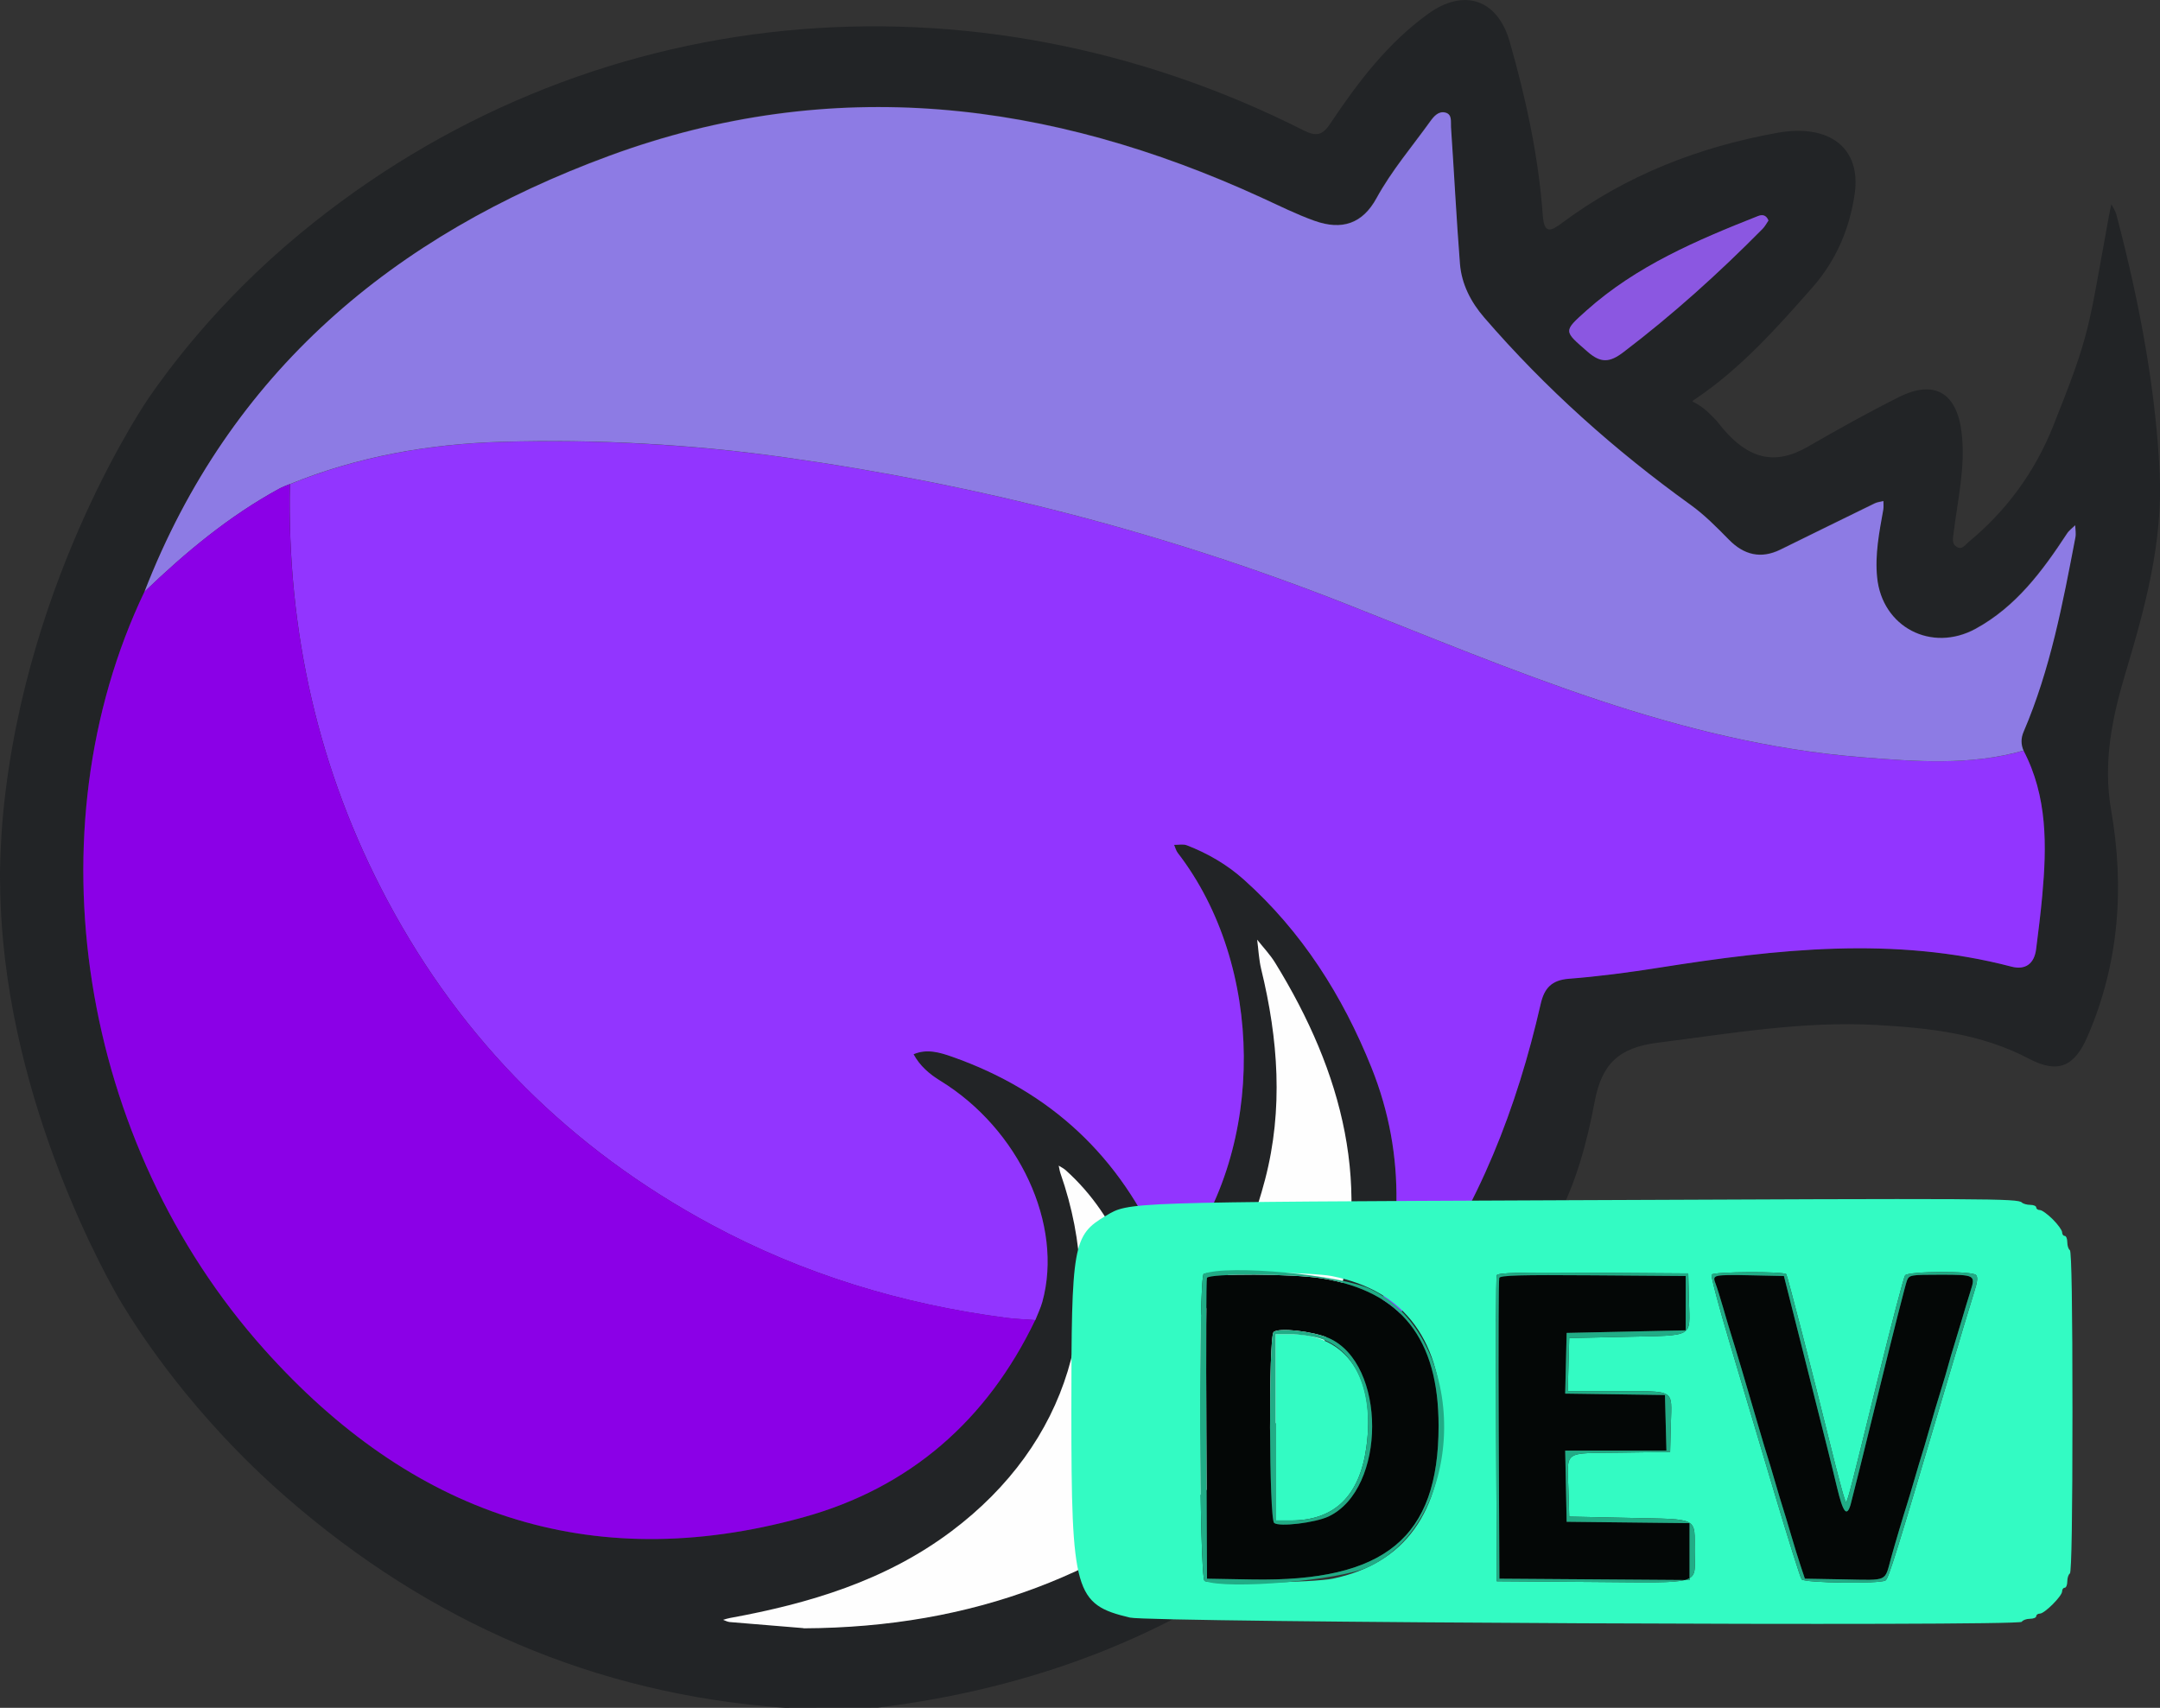 <?xml version="1.0" encoding="UTF-8" standalone="no"?>
<!DOCTYPE svg PUBLIC "-//W3C//DTD SVG 1.1//EN" "http://www.w3.org/Graphics/SVG/1.1/DTD/svg11.dtd">
<!-- Created with Vectornator (http://vectornator.io/) -->
<svg height="100%" stroke-miterlimit="10" style="fill-rule:nonzero;clip-rule:evenodd;stroke-linecap:round;stroke-linejoin:round;" version="1.1" viewBox="0 0 333.94 264.05" width="100%" xml:space="preserve" xmlns="http://www.w3.org/2000/svg" xmlns:vectornator="http://vectornator.io" xmlns:xlink="http://www.w3.org/1999/xlink">
<rect x="0" y="0" width="333.94" height="264.05" fill="#333333" stroke="none"/>
<defs/>
<clipPath id="ArtboardFrame">
<rect height="264.05" width="333.94" x="0" y="0"/>
</clipPath>
<g clip-path="url(#ArtboardFrame)" id="Layer_1-2" vectornator:layerName="Layer_1-2">
<g opacity="1">
<path d="M121.34 264.05C92 261.97 66.34 250.73 44.36 231.59C29.68 218.8 21.52 205.93 18.87 201.59C18.87 201.59 3.33 176.22 0.47 145.41C-0.04 140 0 134.87 0 134.87C0 134.87 0.04 130.37 0.5 125.63C4.1 88.76 23.06 61.42 23.06 61.42C25.73 57.59 33.4 46.85 46.43 36.09C90.51-0.32 150.29-5.77 201.63 20.2C203.48 21.13 204.48 20.89 205.61 19.19C209.87 12.8 214.48 6.71 220.79 2.14C226.35-1.88 231.54-0.1 233.41 6.47C235.92 15.27 237.86 24.18 238.52 33.32C238.73 36.29 239.82 35.71 241.48 34.48C251.42 27.08 262.65 22.73 274.76 20.54C282.89 19.07 287.76 22.93 286.74 29.97C285.95 35.4 283.85 40.3 280.19 44.46C274.64 50.76 269.06 57.04 262 61.76C261.09 62.37 262.06 61.6 264.86 64.51C264.93 64.59 265.38 65.03 265.44 65.12C270.06 71.18 274.37 72.02 279.51 69.06C284.12 66.4 288.78 63.8 293.54 61.41C299.07 58.63 302.54 60.73 303.27 66.9C303.9 72.21 302.64 77.32 302.02 82.51C301.93 83.25 301.73 84.07 302.48 84.54C303.35 85.08 303.84 84.22 304.36 83.79C310.24 78.94 314.61 72.93 317.42 65.89C323.3 51.16 322.79 51.08 326.06 33.3C326.18 32.66 326.29 32.15 326.42 31.58C326.68 32.09 327.03 32.59 327.18 33.13C331.12 47.99 333.36 61.38 333.9 73.31C334.37 83.8 331.66 93.88 328.66 103.87C326.57 110.81 325.09 117.81 326.38 125.22C328.47 137.19 327.62 148.96 322.74 160.24C320.72 164.92 318.18 166.05 313.7 163.7C306.28 159.79 298.28 158.94 290.17 158.48C278.75 157.83 267.52 159.8 256.26 161.22C250.25 161.98 247.62 164.52 246.53 170.36C245.35 176.68 243.66 182.89 240.66 188.55C218.17 231.04 184.47 258.04 135.71 264.02M22.33 91.49C4.67 128.51 12.28 176.7 40.89 208.68C63.46 233.9 90.97 243.75 124.13 234.61C140.65 230.06 152.61 219.6 160.05 204.09C160.42 203.15 160.88 202.23 161.14 201.26C164.42 189.36 157.57 174.57 145.36 167.08C143.68 166.05 142.19 164.77 141.23 162.98C143.27 162.1 145.23 162.68 147.17 163.36C162.41 168.72 173.21 178.82 179.58 193.67C180.13 194.94 180.71 197.04 182.51 194.67C195.73 177.21 195.51 149.26 182.06 131.83C181.8 131.49 181.69 131.02 181.51 130.61C182.17 130.62 182.91 130.46 183.49 130.68C186.72 131.92 189.69 133.66 192.27 135.96C201.27 144 207.57 153.97 212.02 165.04C217.54 178.79 216.8 192.7 212.06 206.54C211.89 207.04 211.91 207.6 211.85 208.13C212.27 207.8 212.78 207.54 213.11 207.14C215.07 204.73 217.09 202.36 218.91 199.85C228.65 186.41 234.51 171.28 238.18 155.22C238.74 152.76 239.87 151.52 242.54 151.31C247.2 150.94 251.85 150.32 256.47 149.6C274.64 146.74 292.79 144.69 310.98 149.44C313.13 150 314.49 148.97 314.78 146.73C315.13 143.97 315.48 141.21 315.73 138.44C316.43 130.76 316.54 123.14 312.83 116.03C312.39 115.04 312.4 114.06 312.83 113.07C316.96 103.45 318.87 93.24 320.83 83.04C320.94 82.44 320.81 81.79 320.8 81.16C320.37 81.59 319.85 81.96 319.53 82.45C315.74 88.23 311.67 93.73 305.43 97.15C298.58 100.91 290.94 96.91 290.18 89.22C289.83 85.65 290.51 82.21 291.13 78.74C291.21 78.31 291.15 77.86 291.15 77.41C290.71 77.52 290.23 77.56 289.83 77.76C284.96 80.13 280.1 82.54 275.23 84.92C272.2 86.41 269.57 85.74 267.27 83.39C265.39 81.47 263.52 79.57 261.31 77.98C249.6 69.56 238.89 60 229.45 49.06C227.36 46.64 225.93 43.87 225.68 40.7C225.12 33.68 224.77 26.64 224.3 19.61C224.25 18.8 224.52 17.63 223.43 17.35C222.36 17.08 221.64 17.95 221.06 18.75C218.25 22.66 215.12 26.32 212.78 30.59C210.63 34.52 207.46 35.6 203.21 34.09C200.38 33.09 197.67 31.73 194.94 30.47C162.18 15.45 128.64 11.37 94.21 24.02C60.85 36.35 35.52 57.52 22.33 91.49ZM124.21 251.73C150.68 251.61 171.81 243.22 190.05 227.42C197.59 220.9 203.17 212.9 206.19 203.33C212.4 183.66 207.56 165.76 197.14 148.83C196.36 147.55 195.3 146.45 194.36 145.26C194.57 146.79 194.63 148.35 194.99 149.84C197.62 160.63 198.42 171.47 195.59 182.32C192.84 192.86 188.08 202.32 179.76 209.68C179.46 209.95 179.06 210.11 178.71 210.32C178.6 209.89 178.49 209.46 178.4 209.03C176.18 198.53 173.13 188.43 164.77 180.91C164.45 180.62 164.04 180.44 163.68 180.2C163.77 180.59 163.82 181.01 163.95 181.38C171.38 202.69 165.12 223.2 147.06 236.75C136.88 244.38 125.11 247.9 112.83 250.14C112.48 250.2 112.14 250.33 111.8 250.42C112.14 250.54 112.48 250.73 112.82 250.76C117.34 251.15 121.87 251.51 124.21 251.7L124.21 251.7L124.21 251.73ZM273.41 34.09C273.03 33.17 272.39 33.17 271.77 33.42C262.31 37.16 252.97 41.13 245.26 48.03C241.62 51.29 241.75 51.16 245.43 54.38C247.48 56.18 248.86 56.07 250.97 54.47C258.63 48.65 265.74 42.23 272.49 35.4C272.86 35.02 273.12 34.52 273.41 34.1L273.41 34.1L273.41 34.09Z" fill="#222426" fill-rule="nonzero" opacity="1" stroke="none"/>
<path d="M312.84 116.05C316.56 123.16 316.44 130.78 315.74 138.46C315.49 141.23 315.14 143.99 314.79 146.75C314.51 148.99 313.15 150.02 310.99 149.46C292.8 144.7 274.65 146.75 256.48 149.62C251.86 150.35 247.21 150.97 242.55 151.33C239.88 151.54 238.75 152.78 238.19 155.24C234.52 171.3 228.66 186.43 218.92 199.87C217.1 202.38 215.08 204.75 213.12 207.16C212.79 207.56 212.29 207.82 211.86 208.15C211.92 207.62 211.9 207.06 212.07 206.56C216.8 192.72 217.55 178.81 212.03 165.06C207.58 153.98 201.28 144.02 192.28 135.98C189.71 133.68 186.73 131.95 183.5 130.7C182.92 130.47 182.19 130.64 181.52 130.63C181.7 131.04 181.81 131.5 182.07 131.85C195.52 149.28 195.74 177.23 182.52 194.69C180.72 197.06 180.13 194.96 179.59 193.69C173.22 178.83 162.42 168.74 147.18 163.38C145.24 162.7 143.28 162.13 141.24 163C142.2 164.79 143.69 166.07 145.37 167.1C157.57 174.58 164.43 189.38 161.15 201.28C160.88 202.25 160.43 203.17 160.06 204.11C158.54 203.99 157.01 203.95 155.5 203.75C139.46 201.65 124.2 197.02 109.93 189.33C88.24 177.64 71.49 160.96 59.9 139.23C49.19 119.15 44.37 97.6 44.82 74.86C55.32 70.58 66.33 68.64 77.59 68.32C92.22 67.91 106.83 68.69 121.34 70.72C151.13 74.9 180.08 82.33 208.08 93.37C233.96 103.57 259.53 114.85 287.77 117.08C296.15 117.74 304.57 118.41 312.85 116.06L312.85 116.06L312.84 116.05Z" fill="#9235ff" fill-rule="nonzero" opacity="1" stroke="none"/>
<path d="M312.84 116.05C304.56 118.41 296.15 117.74 287.76 117.07C259.52 114.84 233.95 103.56 208.07 93.36C180.06 82.32 151.12 74.89 121.33 70.71C106.81 68.67 92.21 67.89 77.58 68.31C66.33 68.63 55.31 70.57 44.81 74.85C44.26 75.08 43.69 75.27 43.17 75.56C35.4 79.8 28.68 85.4 22.33 91.5C35.52 57.52 60.85 36.35 94.24 24.08C128.66 11.43 162.21 15.51 194.97 30.53C197.71 31.78 200.41 33.14 203.24 34.15C207.49 35.66 210.66 34.58 212.81 30.65C215.15 26.38 218.28 22.72 221.09 18.81C221.67 18 222.39 17.14 223.46 17.41C224.55 17.69 224.27 18.85 224.33 19.67C224.81 26.7 225.16 33.74 225.71 40.76C225.96 43.93 227.39 46.7 229.48 49.12C238.93 60.06 249.63 69.61 261.34 78.04C263.55 79.63 265.41 81.53 267.3 83.45C269.6 85.8 272.23 86.47 275.26 84.98C280.13 82.59 284.99 80.19 289.86 77.82C290.26 77.63 290.74 77.59 291.18 77.47C291.18 77.91 291.23 78.37 291.16 78.8C290.54 82.27 289.85 85.72 290.21 89.28C290.97 96.96 298.61 100.96 305.46 97.21C311.7 93.79 315.77 88.29 319.56 82.51C319.88 82.01 320.4 81.65 320.83 81.22C320.85 81.85 320.98 82.5 320.86 83.1C318.91 93.3 316.99 103.51 312.86 113.13C312.43 114.12 312.42 115.1 312.86 116.09L312.86 116.09L312.84 116.05Z" fill="#8d7be4" fill-rule="nonzero" opacity="1" stroke="none"/>
<path d="M22.33 91.49C28.67 85.39 35.4 79.79 43.17 75.55C43.69 75.27 44.26 75.08 44.81 74.84C44.36 97.58 49.18 119.13 59.89 139.21C71.48 160.94 88.23 177.62 109.92 189.31C124.2 197.01 139.45 201.63 155.49 203.73C157 203.93 158.53 203.97 160.05 204.09C152.61 219.61 140.65 230.06 124.13 234.61C90.97 243.74 63.46 233.9 40.89 208.68C12.27 176.71 4.67 128.52 22.33 91.49Z" fill="#8b00e7" fill-rule="nonzero" opacity="1" stroke="none"/>
<path d="M124.21 251.73C121.87 251.54 117.35 251.17 112.82 250.79C112.47 250.76 112.14 250.57 111.8 250.45C112.14 250.35 112.48 250.23 112.83 250.17C125.11 247.93 136.88 244.41 147.06 236.78C165.13 223.23 171.39 202.72 163.95 181.41C163.82 181.03 163.77 180.62 163.68 180.23C164.05 180.46 164.45 180.65 164.77 180.94C173.13 188.46 176.18 198.56 178.4 209.06C178.49 209.49 178.61 209.92 178.71 210.35C179.06 210.14 179.46 209.98 179.76 209.71C188.07 202.35 192.84 192.89 195.59 182.35C198.42 171.5 197.62 160.66 194.99 149.87C194.63 148.38 194.56 146.82 194.36 145.29C195.29 146.47 196.35 147.58 197.14 148.86C207.56 165.79 212.4 183.69 206.19 203.36C203.17 212.92 197.59 220.92 190.05 227.45C171.81 243.25 150.68 251.64 124.21 251.76L124.21 251.76L124.21 251.73Z" fill="#fefefe" fill-rule="nonzero" opacity="1" stroke="none"/>
<path d="M273.41 34.09C273.12 34.51 272.87 35.01 272.49 35.39C265.74 42.22 258.63 48.64 250.97 54.46C248.85 56.07 247.48 56.17 245.43 54.37C241.75 51.15 241.62 51.28 245.26 48.02C252.98 41.12 262.31 37.15 271.77 33.41C272.39 33.16 273.02 33.16 273.41 34.08L273.41 34.08L273.41 34.09Z" fill="#8b57e1" fill-rule="nonzero" opacity="1" stroke="none"/>
</g>
<path d="M242.407 185.569C173.513 185.871 174.586 185.835 170.986 187.965C165.873 190.99 165.635 192.334 165.635 218.287C165.635 246.234 166.162 248.081 174.705 250.103C177.862 250.85 312.115 251.483 312.567 250.752C312.725 250.496 313.294 250.287 313.831 250.287C314.368 250.287 314.807 250.107 314.807 249.887C314.807 249.667 315.059 249.487 315.367 249.487C316.095 249.487 318.807 246.775 318.807 246.047C318.807 245.739 318.987 245.487 319.207 245.487C319.427 245.487 319.607 245.048 319.607 244.511C319.607 243.974 319.787 243.423 320.007 243.287C320.267 243.127 320.407 234.357 320.407 218.287C320.407 202.217 320.267 193.447 320.007 193.287C319.787 193.151 319.607 192.6 319.607 192.063C319.607 191.526 319.427 191.087 319.207 191.087C318.987 191.087 318.807 190.835 318.807 190.527C318.807 190.219 318.159 189.319 317.367 188.527C316.575 187.735 315.675 187.087 315.367 187.087C315.059 187.087 314.807 186.907 314.807 186.687C314.807 186.467 314.393 186.287 313.887 186.287C313.381 186.287 312.796 186.125 312.587 185.928C311.925 185.301 307.956 185.281 242.407 185.569M205.924 197.302C217.303 199.571 223.034 207.43 222.975 220.687C222.918 233.769 217.147 241.758 206.081 244.074C203.127 244.693 187.64 244.981 186.24 244.444C185.39 244.118 185.259 197.294 186.107 196.952C187.389 196.435 202.953 196.709 205.924 197.302M261.121 201.253C261.268 206.869 262.011 206.45 251.488 206.687L242.607 206.887L242.493 210.987L242.379 215.087L249.893 215.093C259.118 215.101 258.463 214.71 258.321 220.119L258.207 224.487L250.512 224.596C241.508 224.723 242.304 224.138 242.49 230.487L242.607 234.487L251.922 234.687C262.811 234.921 261.992 234.494 262.001 239.938C262.009 245.139 263.454 244.715 246.16 244.592L231.407 244.487L231.303 221.087C231.246 208.217 231.286 197.46 231.393 197.182C231.544 196.785 234.742 196.7 246.296 196.782L261.007 196.887L261.121 201.253M276.162 197.014C276.381 197.368 280.168 212.046 283.045 223.687C284.023 227.647 284.977 231.247 285.165 231.687C285.572 232.641 285.048 234.518 290.249 213.487C292.398 204.797 294.324 197.462 294.53 197.187C295.02 196.534 304.84 196.48 305.487 197.127C305.807 197.447 305.727 198.183 305.193 199.827C304.788 201.07 302.806 207.667 300.788 214.487C293.129 240.368 291.983 244.055 291.502 244.36C290.636 244.911 278.955 244.755 278.531 244.187C278.326 243.912 276.415 237.837 274.286 230.687C272.157 223.537 269.056 213.136 267.395 207.574C265.734 202.012 264.483 197.287 264.615 197.074C264.906 196.604 275.873 196.547 276.162 197.014M197.207 220.687L197.207 235.087L199.592 235.087C206.298 235.087 210.186 231.313 211.24 223.78C212.743 213.035 208.228 206.287 199.534 206.287L197.207 206.287L197.207 220.687" fill="#33fbc3" fill-rule="evenodd" opacity="1" stroke="none"/>
<path d="M186.591 197.587C186.485 197.862 186.446 208.437 186.503 221.087L186.607 244.087L193.607 244.211C214.123 244.575 222.407 237.751 222.407 220.487C222.407 206.99 216.64 199.664 204.441 197.664C199.941 196.926 186.865 196.87 186.591 197.587M231.793 197.582C231.686 197.86 231.646 208.437 231.703 221.087L231.807 244.087L246.507 244.192L261.207 244.297L261.207 239.899L261.207 235.501L251.707 235.394L242.207 235.287L242.096 229.787L241.984 224.287L249.809 224.287L257.634 224.287L257.521 219.987L257.407 215.687L249.694 215.578L241.982 215.47L242.094 210.778L242.207 206.087L251.407 205.887L260.607 205.687L260.607 201.487L260.607 197.287L246.296 197.182C235.063 197.099 231.944 197.185 231.793 197.582M265.111 197.316C264.973 197.454 265.018 197.954 265.211 198.427C265.404 198.9 265.951 200.637 266.426 202.287C266.901 203.937 267.437 205.737 267.618 206.287C268.07 207.668 270.376 215.424 272.049 221.187C272.511 222.782 273.039 224.537 273.221 225.087C273.403 225.637 273.943 227.437 274.421 229.087C274.899 230.737 275.439 232.537 275.621 233.087C275.803 233.637 276.347 235.437 276.829 237.087C277.311 238.737 278.005 240.987 278.371 242.087L279.037 244.087L285.126 244.197C291.987 244.322 291.34 244.618 292.362 240.887C292.88 238.996 294.331 234.109 294.796 232.687C294.977 232.137 295.515 230.337 295.993 228.687C296.471 227.037 297.008 225.237 297.188 224.687C297.367 224.137 297.714 222.967 297.957 222.087C298.473 220.223 299.924 215.336 300.392 213.887C300.569 213.337 300.936 212.077 301.207 211.087C301.478 210.097 301.847 208.837 302.026 208.287C302.206 207.737 302.749 205.937 303.233 204.287C303.717 202.637 304.361 200.509 304.665 199.557C305.437 197.142 305.332 197.087 299.975 197.087C295.389 197.087 295.174 197.125 294.818 197.987C294.614 198.482 292.635 206.267 290.42 215.287C288.205 224.307 286.261 232.122 286.1 232.654C285.513 234.593 284.943 233.868 284.013 229.996C283.035 225.929 282.87 225.268 278.476 207.887L275.797 197.287L270.58 197.176C267.71 197.115 265.25 197.178 265.111 197.316M205.427 206.887C214.385 210.813 214.369 230.208 205.403 234.462C203.321 235.45 197.764 236.115 196.986 235.469C196.2 234.817 196.114 206.74 196.896 205.958C197.625 205.229 202.973 205.812 205.427 206.887" fill="#040706" fill-rule="evenodd" opacity="1" stroke="none"/>
<path d="M186.107 196.952C185.259 197.294 185.39 244.118 186.24 244.444C189.841 245.826 207.092 244.355 211.522 242.288C226.977 235.078 227.248 206.768 211.933 199.337C207.304 197.09 189.775 195.472 186.107 196.952M231.393 197.182C231.286 197.46 231.246 208.217 231.303 221.087L231.407 244.487L246.16 244.592C263.454 244.715 262.009 245.139 262.001 239.938C261.992 234.494 262.811 234.921 251.922 234.687L242.607 234.487L242.49 230.487C242.304 224.138 241.508 224.723 250.512 224.596L258.207 224.487L258.321 220.119C258.463 214.71 259.118 215.101 249.893 215.093L242.379 215.087L242.493 210.987L242.607 206.887L251.488 206.687C262.011 206.45 261.268 206.869 261.121 201.253L261.007 196.887L246.296 196.782C234.742 196.7 231.544 196.785 231.393 197.182M264.615 197.074C264.483 197.287 265.734 202.012 267.395 207.574C269.056 213.136 272.157 223.537 274.286 230.687C276.415 237.837 278.326 243.912 278.531 244.187C278.955 244.755 290.636 244.911 291.502 244.36C291.983 244.055 293.129 240.368 300.788 214.487C302.806 207.667 304.788 201.07 305.193 199.827C305.727 198.183 305.807 197.447 305.487 197.127C304.84 196.48 295.02 196.534 294.53 197.187C294.324 197.462 292.398 204.797 290.249 213.487C285.048 234.518 285.572 232.641 285.165 231.687C284.977 231.247 284.023 227.647 283.045 223.687C280.168 212.046 276.381 197.368 276.162 197.014C275.873 196.547 264.906 196.604 264.615 197.074M204.441 197.664C216.64 199.664 222.407 206.99 222.407 220.487C222.407 237.751 214.123 244.575 193.607 244.211L186.607 244.087L186.503 221.087C186.446 208.437 186.485 197.862 186.591 197.587C186.865 196.87 199.941 196.926 204.441 197.664M260.607 201.487L260.607 205.687L251.407 205.887L242.207 206.087L242.094 210.778L241.982 215.47L249.694 215.578L257.407 215.687L257.521 219.987L257.634 224.287L249.809 224.287L241.984 224.287L242.096 229.787L242.207 235.287L251.707 235.394L261.207 235.501L261.207 239.899L261.207 244.297L246.507 244.192L231.807 244.087L231.703 221.087C231.646 208.437 231.686 197.86 231.793 197.582C231.944 197.185 235.063 197.099 246.296 197.182L260.607 197.287L260.607 201.487M278.476 207.887C282.87 225.268 283.035 225.929 284.013 229.996C284.943 233.868 285.513 234.593 286.1 232.654C286.261 232.122 288.205 224.307 290.42 215.287C292.635 206.267 294.614 198.482 294.818 197.987C295.174 197.125 295.389 197.087 299.975 197.087C305.332 197.087 305.437 197.142 304.665 199.557C304.361 200.509 303.717 202.637 303.233 204.287C302.749 205.937 302.206 207.737 302.026 208.287C301.847 208.837 301.478 210.097 301.207 211.087C300.936 212.077 300.569 213.337 300.392 213.887C299.924 215.336 298.473 220.223 297.957 222.087C297.714 222.967 297.367 224.137 297.188 224.687C297.008 225.237 296.471 227.037 295.993 228.687C295.515 230.337 294.977 232.137 294.796 232.687C294.331 234.109 292.88 238.996 292.362 240.887C291.34 244.618 291.987 244.322 285.126 244.197L279.037 244.087L278.371 242.087C278.005 240.987 277.311 238.737 276.829 237.087C276.347 235.437 275.803 233.637 275.621 233.087C275.439 232.537 274.899 230.737 274.421 229.087C273.943 227.437 273.403 225.637 273.221 225.087C273.039 224.537 272.511 222.782 272.049 221.187C270.376 215.424 268.07 207.668 267.618 206.287C267.437 205.737 266.901 203.937 266.426 202.287C265.951 200.637 265.404 198.9 265.211 198.427C264.679 197.122 264.962 197.056 270.58 197.176L275.797 197.287L278.476 207.887M196.896 205.958C196.114 206.74 196.2 234.817 196.986 235.469C197.764 236.115 203.321 235.45 205.403 234.462C214.369 230.208 214.385 210.813 205.427 206.887C202.973 205.812 197.625 205.229 196.896 205.958M203.958 206.91C209.53 208.564 212.429 215.281 211.24 223.78C210.186 231.313 206.298 235.087 199.592 235.087L197.207 235.087L197.207 220.687L197.207 206.287L199.534 206.287C200.814 206.287 202.805 206.567 203.958 206.91" fill="#21ac86" fill-rule="evenodd" opacity="1" stroke="none"/>
</g>
</svg>
